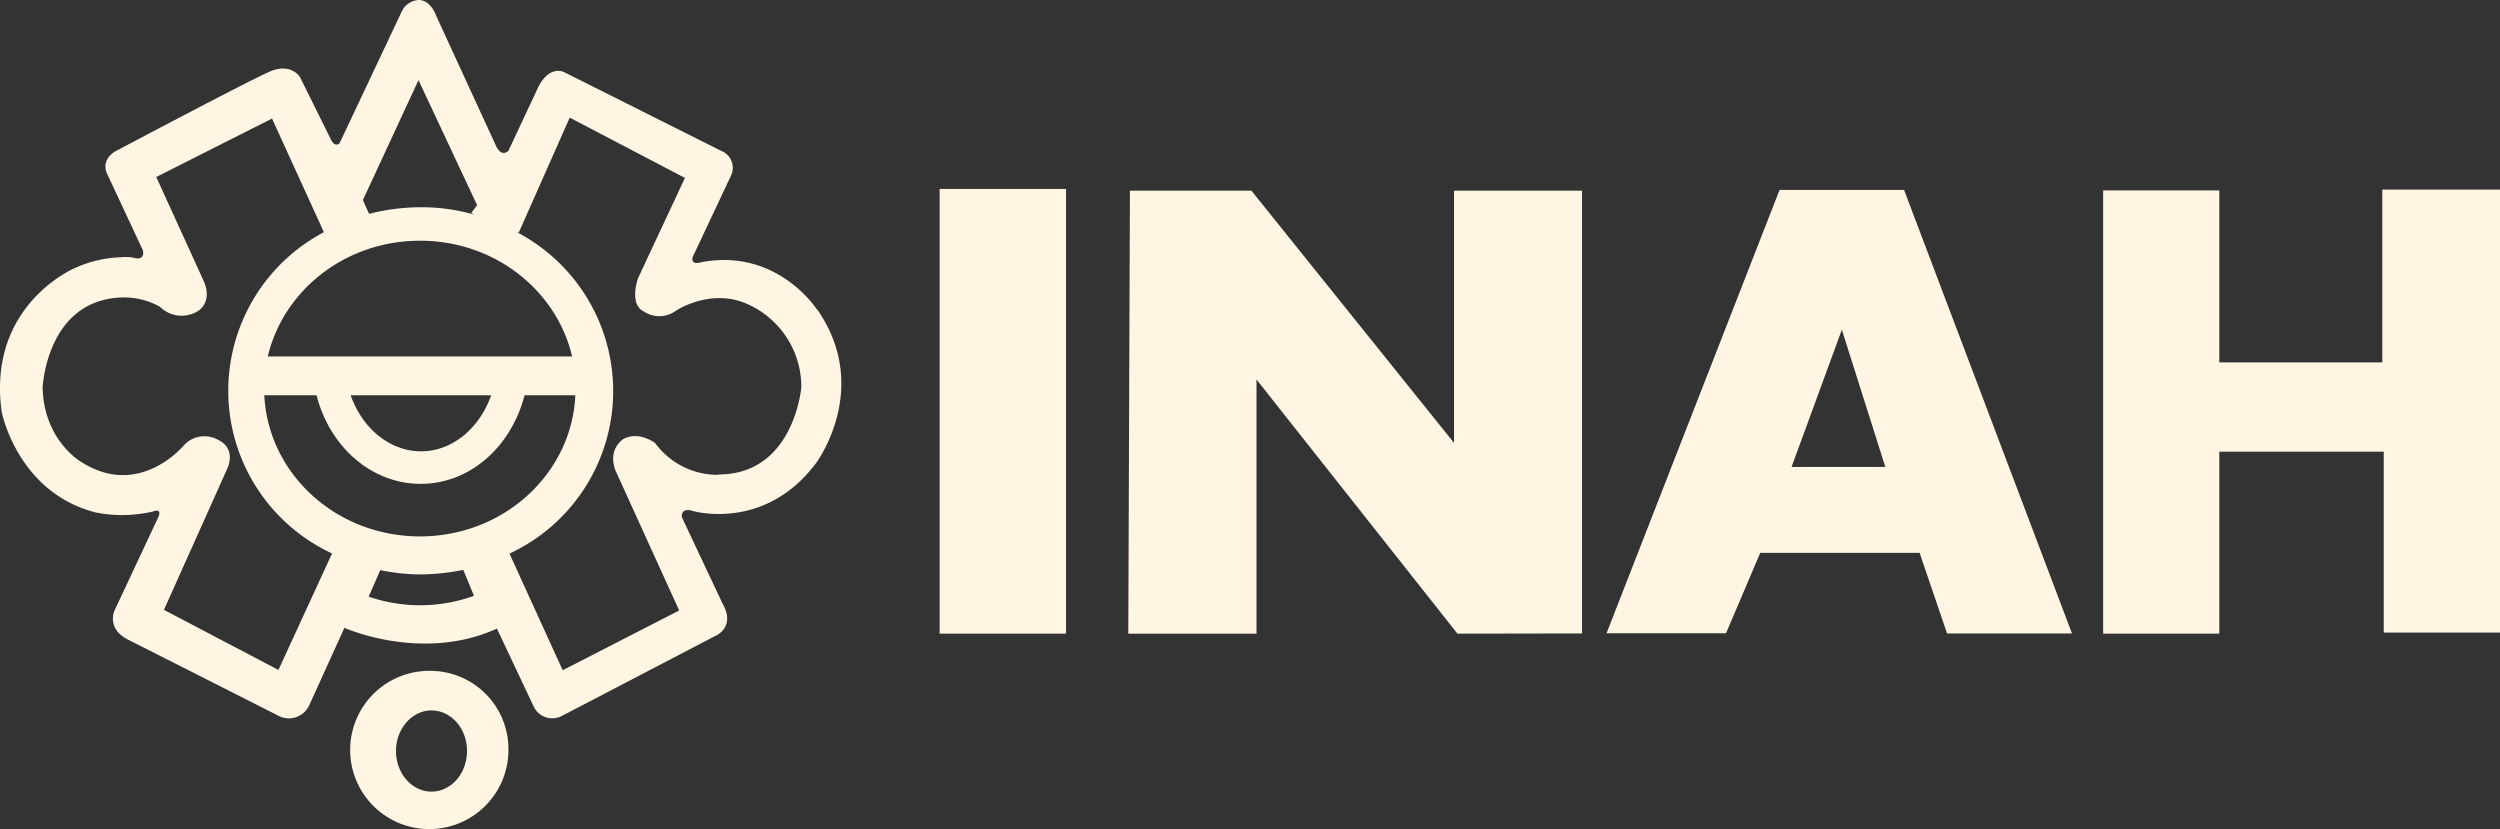 <svg id="Capa_1" data-name="Capa 1" xmlns="http://www.w3.org/2000/svg" viewBox="0 0 351.97 116.73"><rect x="0" y="0" width="351.97" height="116.73" fill="#333333" stroke="none"/><defs><style>.cls-1{fill:#FFF5E3;}</style></defs><rect class="cls-1" x="132.29" y="26.6" width="17.8" height="62.61"/><polygon class="cls-1" points="158.85 89.21 176.9 89.21 176.9 53.43 205.19 89.21 222.73 89.18 222.73 26.84 204.71 26.84 204.71 62.36 176.18 26.84 159.08 26.84 158.85 89.21"/><path class="cls-1" d="M268.07,26.74H250.54L226.18,89.16H243l4.82-11.32h22.44l3.86,11.34h17.59Zm-15.84,39,7.08-19.32,6.12,19.32Z"/><polygon class="cls-1" points="296.1 26.81 296.1 89.21 312.45 89.21 312.45 63.59 335.6 63.59 335.6 89.06 351.97 89.06 351.97 26.69 335.4 26.69 335.4 51.02 312.45 51.02 312.45 26.81 296.1 26.81"/><path class="cls-1" d="M115,43.56s-5.53-8.66-16.24-6.65c0,0-1.51.54-1.25-.7l5.37-11.41a2.55,2.55,0,0,0-1.3-3.54L79.41,10.15S77.21,9,75.59,12.67l-4,8.54s-.86,1-1.69-.53L61.38,2.16S60.67,0,58.94,0a2.81,2.81,0,0,0-2.37,1.6L47.81,20.16s-.67.75-1.3-.68l-4.27-8.62S41,8.78,38,10.07s-21.32,11-21.32,11-2.54,1-1.64,3.31l5.05,10.8a1.17,1.17,0,0,1,0,.82c-.14.27-.49.55-1.33.27A7,7,0,0,0,17,36.22a16.8,16.8,0,0,0-6.48,1.53S-1.87,42.94.24,58c0,0,2.2,11.3,13.2,14.14A19,19,0,0,0,21.59,72s1.19-.52.74.72L16.1,86S15,88.45,17.92,90l21.36,10.81a3.15,3.15,0,0,0,4.21-1.42l5-11s10.92,4.91,21.47.11l5.19,11a2.9,2.9,0,0,0,4,1.27l21.54-11.23s3-1.19,1-4.64L96,72.82s-.24-1.42,1.51-.89c0,0,10.12,3,17.4-6.76,0,0,7.87-10.52.14-21.61M58.92,11.28l8.25,17.6L66.34,30l.46.23a26.25,26.25,0,0,0-7.53-1.05,29.17,29.17,0,0,0-7.31.93l-.87-1.94Zm.22,64.24c-11.82,0-21.38-8.81-21.93-19.87h7.36c1.82,7.19,7.68,12.47,14.66,12.47S72,62.84,73.85,55.65H81c-.5,11.06-10.09,19.87-21.88,19.87M49.37,55.65H69.15c-1.64,4.65-5.47,7.89-9.87,7.89S51,60.3,49.37,55.65m25-5.46H37.7c2.2-9.32,10.92-16.3,21.44-16.3s19.23,7,21.41,16.3ZM39.2,94.32,23.08,85.86l8.75-19.51s1.8-3.1-1.25-4.49a3.91,3.91,0,0,0-4.68.82s-6.32,7.71-14.61,2.26c0,0-5.1-3-5.29-10.34,0,0,.48-12.13,10.87-12.71a10.35,10.35,0,0,1,5.66,1.31,4.33,4.33,0,0,0,5.34.59s2.24-1.24.7-4.46L22,24.92,38.3,16.69l7.3,16a25.25,25.25,0,0,0,1.15,45.23ZM51.9,84l1.64-3.73a28.11,28.11,0,0,0,5.73.6,30.54,30.54,0,0,0,5.95-.64l1.51,3.65A22.24,22.24,0,0,1,51.9,84m49.25-17.15a10.89,10.89,0,0,1-8.9-4.46S90,60.64,87.8,61.79c0,0-2.26,1.3-1.18,4.38l9,19.78L79.22,94.36,71.73,77.94a25.23,25.23,0,0,0,1-45.27l.3.09,7.18-16.2,16.22,8.49L89.81,39.21s-1.29,3.66.85,4.65a3.92,3.92,0,0,0,4.52-.13s4.77-3.17,9.87-1a12.78,12.78,0,0,1,7.77,11.77s-1,12.3-11.67,12.3"/><path class="cls-1" d="M60.75,94.45a11.14,11.14,0,1,0,10.83,11.12A11,11,0,0,0,60.75,94.45m0,17c-2.78,0-5-2.59-5-5.73s2.27-5.7,5-5.7,5,2.52,5,5.7-2.24,5.73-5,5.73"/></svg>